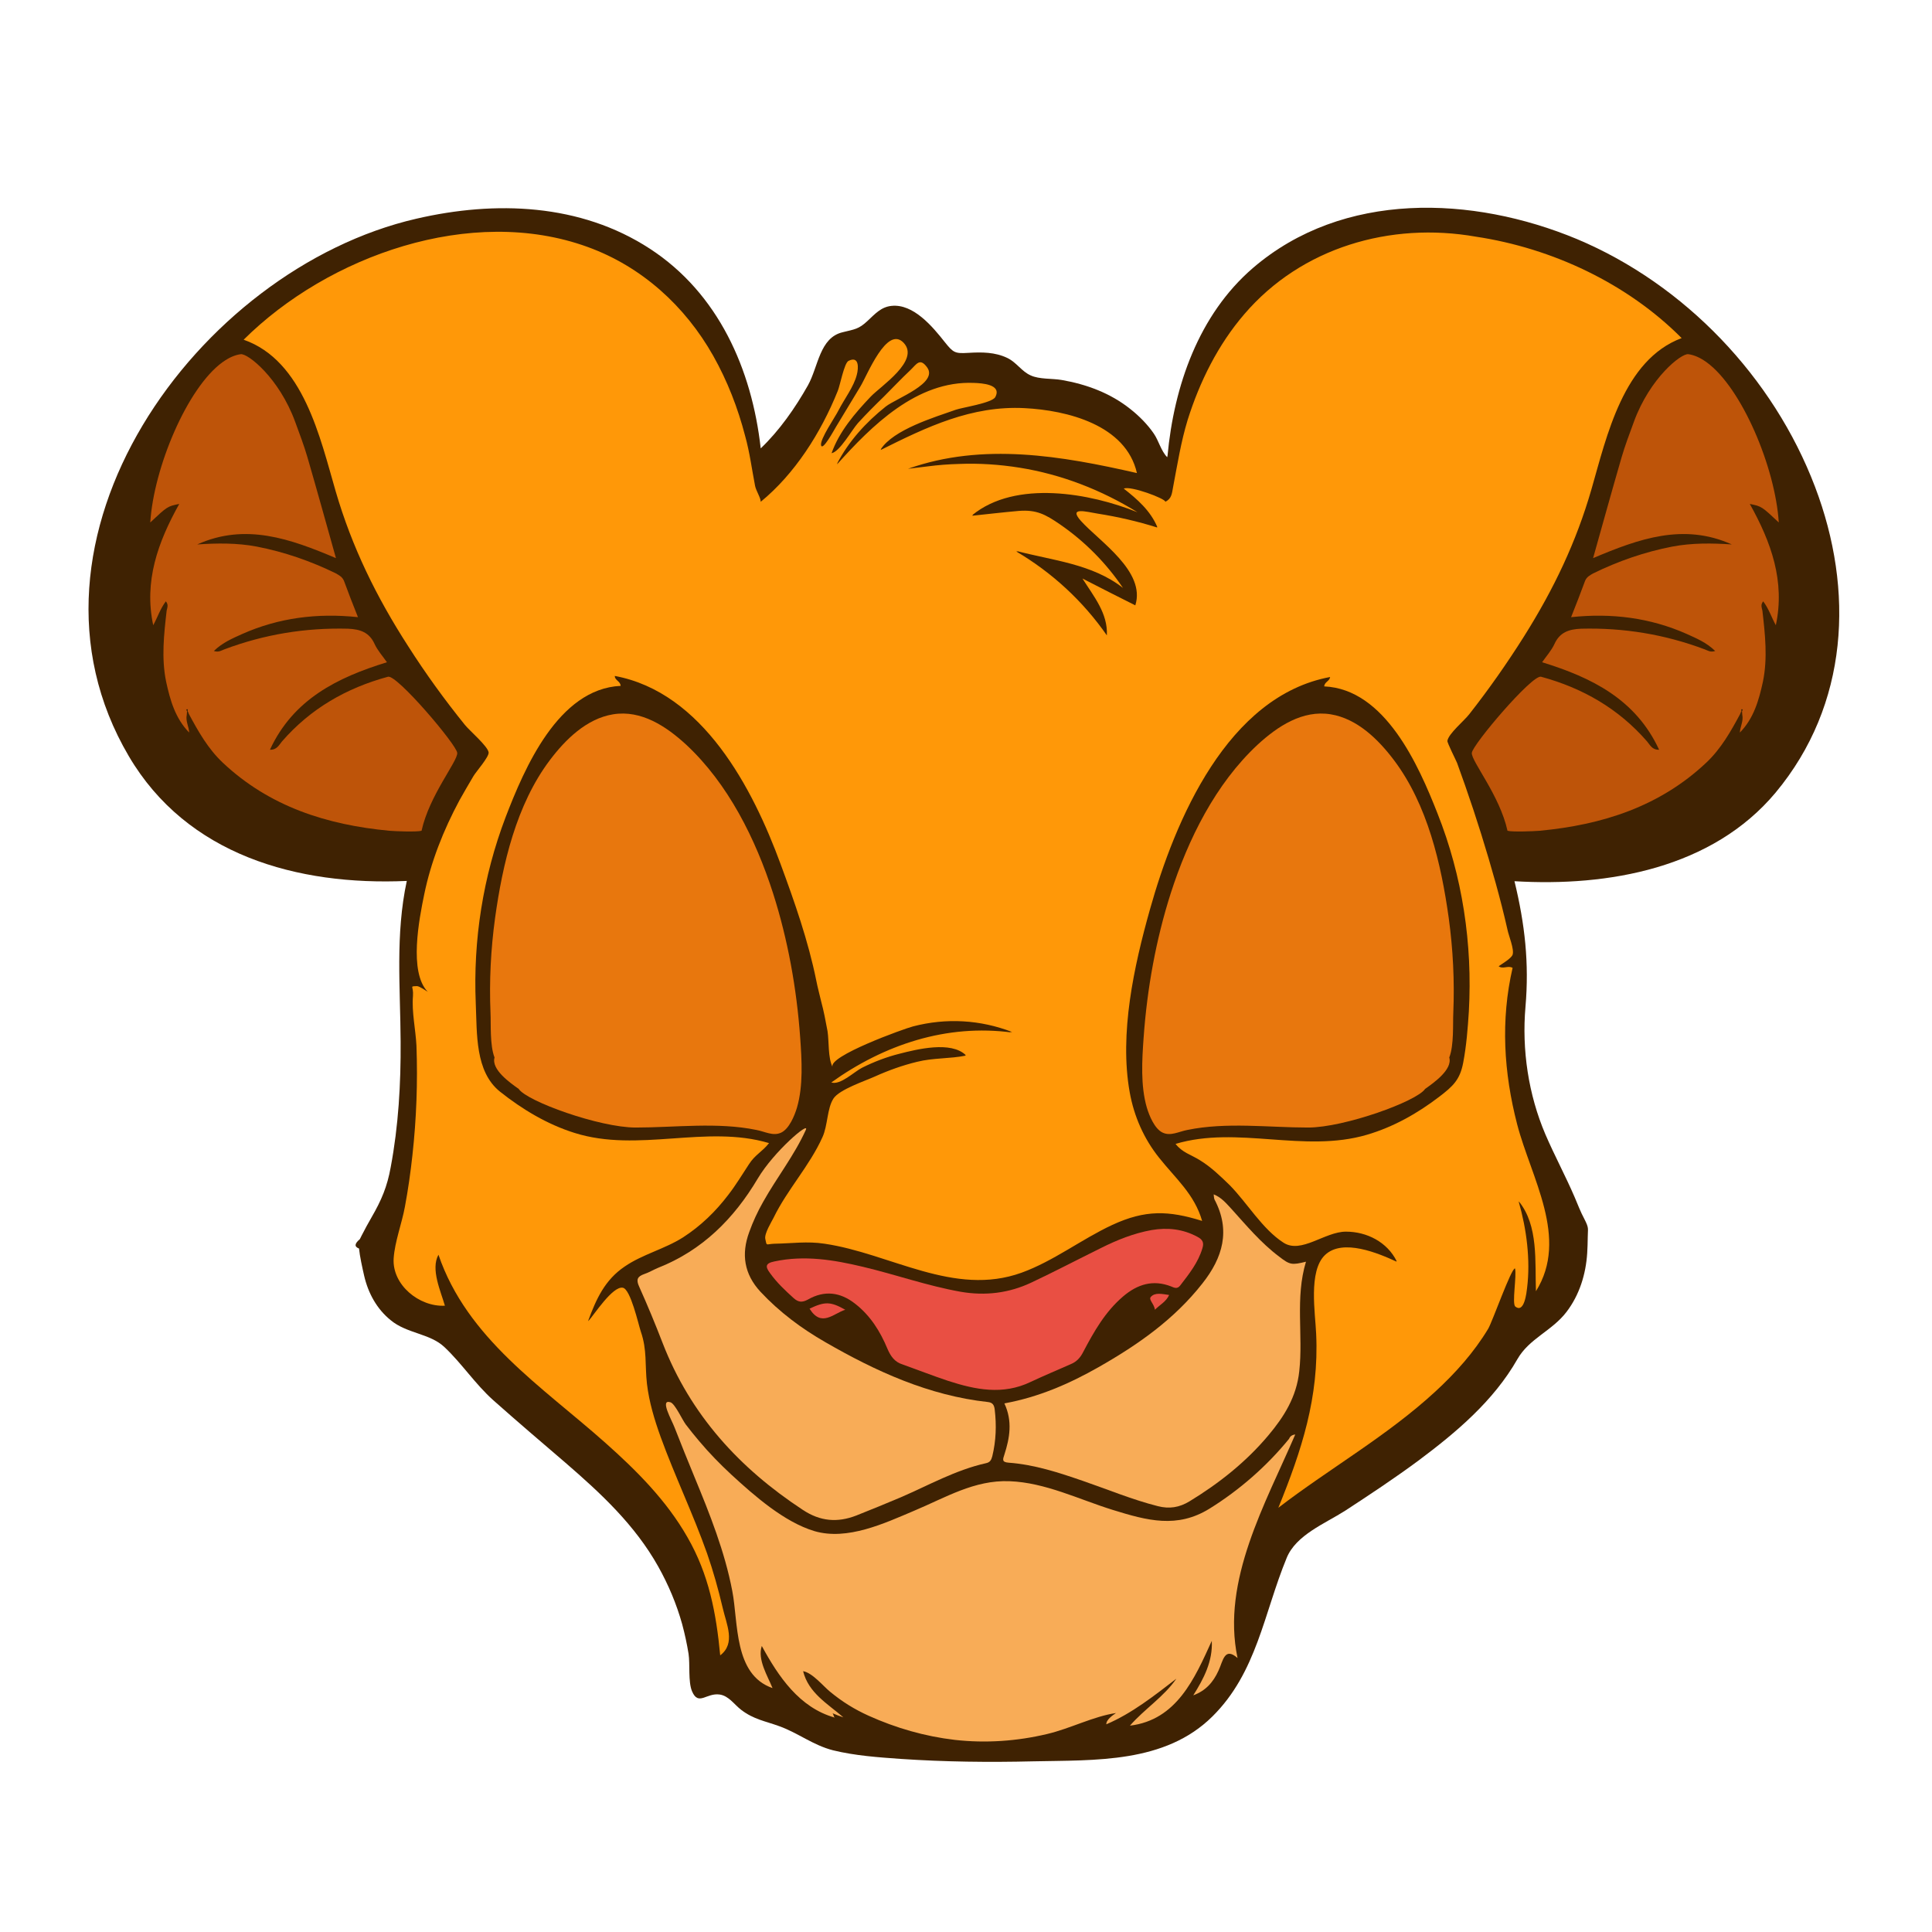 <?xml version="1.0" encoding="utf-8"?>
<!-- Generator: Adobe Illustrator 22.0.1, SVG Export Plug-In . SVG Version: 6.00 Build 0)  -->
<svg version="1.0" id="Layer_1" xmlns="http://www.w3.org/2000/svg" xmlns:xlink="http://www.w3.org/1999/xlink" x="0px" y="0px"
	 viewBox="0 0 720 720" style="enable-background:new 0 0 720 720;" xml:space="preserve">
<style type="text/css">
	.st0{fill:#3F2202;}
	.st1{fill:#FF9808;}
	.st2{fill:#F8AC57;}
	.st3{fill:#E94F43;}
	.st4{fill:#E8770D;}
	.st5{fill:#BE5409;}
</style>
<path class="st0" d="M676.4,181.4c-15.5-40.8-48.5-75.4-88.7-92.3C548.8,72.9,500.5,71,466.9,99.9c-20.2,17.4-29.4,44-31.8,70
	c0-0.3,0-0.1-0.1,0.5c-2.3-2.3-3.2-6.2-5-8.8c-2.4-3.5-5.5-6.6-8.8-9.2c-7.4-5.9-16.3-9.2-25.6-10.8c-3.5-0.6-8.3-0.2-11.5-1.7
	c-3.4-1.5-5.2-4.8-8.7-6.5c-4.6-2.2-9.5-2.2-14.5-1.9s-5.6,0-8.8-4c-4.5-5.7-11.7-14.4-19.9-13.5c-3.9,0.4-6.2,3.1-8.9,5.6
	c-3.3,3.1-4.8,3.1-9.2,4.2c-8.7,2-9.1,12.8-13,19.8c-4.8,8.5-10.6,16.8-17.6,23.5c-3.3-29.5-15.8-57.8-41.3-74.4
	c-25.9-16.9-57.6-18-87-11.2C73.4,100.3,0.6,201.3,48,281.8c21.7,36.9,62.8,48.3,103.6,46.5c-4.3,20-2.4,39.7-2.3,59.9
	c0.1,15.7-0.8,31.4-3.7,46.8c-1.3,7.2-3.4,12.2-7.1,18.6c-1.3,2.2-2.5,4.5-3.7,6.8c-0.2,0.5-0.5,0.9-0.7,1.4c-2,1.7-2.1,2.8-0.3,3.5
	c0.3,3,1.2,7,1.9,10.1c1.5,6.5,4.7,12.4,9.9,16.6c6,5,14.6,4.9,20,10c6.5,6.1,11.4,13.7,18.2,19.8c8.9,7.9,17.9,15.6,26.9,23.3
	c13.3,11.5,25.9,23.2,34.6,38.7c3.8,6.8,6.8,13.9,8.9,21.4c1,3.7,1.8,7.4,2.4,11.1c0.6,3.9-0.2,10.4,1.3,14
	c2.4,5.6,5.3,0.5,10.3,1.2c3.4,0.5,5.4,3.7,8,5.7c4.7,3.6,9,4.2,14.2,6.1c7,2.5,12.6,7.1,20.1,9c8.2,2,16.8,2.6,25.2,3.2
	c16.4,1.1,32.8,1.3,49.3,0.9c23.1-0.5,49.1,0.8,66.8-16.7c16.6-16.4,19.2-38.5,27.7-59.1c3.5-8.6,14.3-12.8,21.8-17.6
	c9.2-6,18.4-12.1,27.2-18.6c14.2-10.6,28.1-22.3,37-37.9c4.4-7.7,12.9-10.5,18.3-17.6c4.8-6.3,7.2-14,7.7-21.9
	c0.1-1.9,0.2-3.9,0.2-5.8c0-3.5,0.6-3.3-1.3-7c-1.4-2.6-2.4-5.3-3.6-8.1c-3.4-7.9-7.5-15.5-10.9-23.4c-6.3-14.8-8.8-31.4-7.4-47.5
	c1.4-16.3-0.2-30.7-4.1-46.8c35,2.1,73.7-4.8,97.3-33C689,262.6,691.1,220,676.4,181.4z"/>
<path class="st1" d="M550,88.2c-31.8-5.6-65,4-86.3,28.9c-9.8,11.4-16.6,25.1-21.1,39.4c-2.5,8.2-3.8,16.5-5.4,24.9
	c-0.5,2.8-0.6,4.4-2.9,5.6c0-1.2-13.1-6.1-15.5-4.9c5.1,4,9.9,8.2,12.5,14.3c-0.2-0.1-0.2,0,0,0.2c-7.3-2.3-14.7-4-22.3-5.2
	c-4.3-0.7-10.9-2.6-6.2,2.7c6.8,7.6,24.3,18.8,20.3,31.5c-6.6-3.3-13.1-6.6-19.7-10c4.3,6.8,9.5,13,9.1,21.2
	c-8.9-12.8-20.4-23.4-33.8-31.3c0.8,0.3,0.8,0.2,0-0.2c13.6,3.6,28.3,4.8,39.8,13.8c-6.3-9.3-14.2-17.3-23.5-23.7
	c-5.4-3.7-8.7-5.5-15.3-5c-5.8,0.5-11.6,1.2-17.4,1.8c0.4-0.2,0.4-0.3,0-0.2c16.2-13.3,44.1-8.2,61.6-1.1
	c-13.4-8.3-28.3-14.1-43.9-16.6c-7.5-1.2-15.1-1.7-22.6-1.4c-3.9,0.1-7.8,0.4-11.6,0.9c-3.4,0.4-7.3,0.9-7.4,0.9
	c27.9-9.9,57.3-4.8,85.3,1.6c-4.1-18-26.1-23.4-41.9-24.2c-19.7-1-36.4,7-53.6,15.6c0.3-0.4,0.3-0.4,0-0.2c4.7-7.4,20.1-12,28-14.8
	c2.2-0.8,13.5-2.5,14.7-4.7c2.6-4.8-5.1-5.2-8-5.3c-21.2-0.9-38.1,16-51,30.4c0.4-0.6,0.4-0.7,0-0.2c4.3-8.4,10.9-15.6,18.2-21.4
	c4-3.1,19.7-8.7,15.4-14.6c-2.7-3.7-3.9-1.2-6.2,1c-3.4,3.2-6.6,6.6-9.9,9.9c-3.3,3.2-6.6,6.5-9.7,9.9c-2.3,2.6-6.7,10.6-9.8,11.2
	c2.8-8,8.7-14.9,14.6-21.1c3.7-3.9,18.4-13.4,12.3-20c-6.3-6.8-13.7,12.3-16.2,16.3c-3,5-6,9.9-9,14.9c-0.8,1.3-5,9.1-5.6,7
	c-0.6-2.2,5.4-10.8,6.5-13.1c2.1-4.1,5.7-8.8,6.8-13.2c0.7-2.6,0.9-7.2-3.1-5.2c-1.6,0.8-3.2,9.4-4,11.2
	c-6.3,15.7-16.1,31-28.7,41.3c0-1.5-1.7-4-2.1-5.9c-1.2-6.2-2-12.5-3.7-18.6c-2.7-10.4-6.6-20.5-11.9-29.9
	C255.3,114,239.1,99.3,218.9,92c-43.3-15.7-96.6,3.3-128.1,34.6c22.3,7.8,28.5,36.6,34.3,56.5c6.1,20.9,15.2,39.4,27,57.7
	c6.5,10.2,13.6,20,21.2,29.4c1.7,2.1,8.5,7.9,8.8,10.2c0.2,1.7-4.8,7.3-5.7,8.9c-1.8,3-3.5,6-5.2,9c-5.9,11-10.6,22.8-13.1,35
	c-1.9,9.2-5.8,29,1.3,36.3c-0.7-0.4-3.1-2.1-4-2.1c-3,0.1-1.2-0.1-1.5,3.7c-0.5,5.9,1,12.5,1.3,18.5c0.5,13.6,0,27.2-1.5,40.8
	c-0.7,6.4-1.6,12.8-2.8,19.2c-1.1,6.1-3.8,13.1-4.2,19.3c-0.6,9.8,9.5,18.1,19.1,17.6c-1.5-5.3-5.4-13.6-2.4-19
	c10.7,31.3,38.6,49.1,62.2,70.1c11.7,10.4,22.8,21.5,30.6,35.2c8,13.9,10.7,28.2,12.2,44c5.9-4.5,2.3-11.6,0.9-17.8
	c-1.6-6.8-3.5-13.6-5.8-20.2c-5.2-14.7-12-28.8-17.3-43.4c-2.3-6.4-4.3-13-5.1-19.8c-0.8-7.1,0.1-12.6-2.3-19.5
	c-0.9-2.7-3.8-15.8-6.7-16.3c-3.8-0.7-10.7,10.1-12.9,12.5c0.2-0.4,0.2-0.5,0-0.2c3-8.1,6.2-15.2,13.6-20.2
	c6.7-4.6,14.9-6.5,21.8-10.9c6.5-4.2,12.1-9.6,16.8-15.8c2.8-3.6,5.2-7.6,7.7-11.4c2.3-3.6,4.9-4.6,7.5-7.9
	c-23.5-7-48.7,3.7-72.5-3.8c-10.2-3.2-19.5-8.8-27.8-15.4c-9.3-7.5-8.5-21.6-9-32.9c-1-23.6,2.7-47.2,11.1-69.3
	c7-18.2,19.6-47.9,42.9-49c-0.1-1.7-2-2-2.2-3.5c0.1,0,0.1,0,0-0.2c32.8,6.1,51.4,41.8,61.8,70.1c5.2,14.1,10.3,28.6,13.3,43.4
	c0.5,2.6,1.2,5.1,1.8,7.7c1,3.7,1.7,7.4,2.4,11.2c0.6,3.9,0.1,9.9,1.9,13.4c-2.1-4,26.8-14.4,30-15.2c12.3-3.2,25-2.5,36.9,2.1
	c-1.1-0.2-1.1-0.1,0,0.2c-24.4-3.3-47.7,4.5-67.4,18.6c3.4,1.1,8.5-4,11.5-5.5c4.4-2.2,9.1-4,13.9-5.2c6.6-1.7,19.2-4.8,24.7,0.5
	c-0.2,0-0.2,0.1,0,0.2c-5.9,1.2-12.1,0.8-18.1,2.3c-5.4,1.3-10.7,3.2-15.8,5.5c-3.5,1.6-13.2,4.8-15.4,8.2
	c-2.4,3.7-2.1,10.1-4.1,14.4c-4.8,10.7-13.1,19.5-18.2,30c-0.8,1.6-3.5,5.9-3.1,7.9c0.6,2.9,0.2,1.9,3.4,1.8c6.5-0.1,12.2-1,18.7,0
	c24.5,3.6,48.2,19.9,73.4,10.8c11.9-4.3,22.4-12.5,33.8-17.8c12.3-5.7,21-5.4,33.5-1.5c-2.9-10-9.8-15.7-16-23.5
	c-5.7-7.1-9.4-15.5-11-24.5c-3.9-21.8,1.6-46.9,7.5-67.9c9.4-33.6,29-79.7,67.2-86.8c-0.2,1.6-2.1,1.8-2.2,3.5
	c22.7,1,35.2,29.5,42.2,47.3c9.3,23.4,13.1,48.6,11.7,73.8c-0.4,6.3-0.9,12.8-2.1,19.1c-1.2,6.4-3.8,8.8-8.9,12.7
	c-8.1,6.2-17.1,11.3-27,14.2c-23.5,6.9-48.2-3.5-71.3,3.4c2.6,3.3,5.6,3.9,9.1,6.1c4.1,2.5,7.7,6,11.1,9.3
	c6.5,6.6,12.1,16.3,20,21.4c6.6,4.3,15.4-4.1,23.3-4.1c7.8,0,15.4,3.9,18.9,11c-0.2-0.1-0.2-0.1,0,0.2c-6.7-3.1-20.1-8.8-26.7-2.5
	c-6.3,6-3.6,21.8-3.3,29.5c1.1,23.5-5.4,43.3-14.1,64.7c19.3-14.8,40.6-26.8,58.5-43.3c7.5-6.9,14.4-14.6,19.7-23.4
	c1.6-2.7,8.6-22.6,10-22.5c0.7,2.6-1.2,13.1,0.1,14.2c3.4,2.7,4.2-5.3,4.4-6.9c1.3-10.5-0.2-22-3.1-32.1c0.1,0.2,0.1,0.1,0-0.2
	c7.4,9,6,22.6,6.4,33.5c12.4-19.8-1.8-42.2-7-62.2c-5-19.3-6.2-38.8-1.7-58.3c-1.7-1-3.6,0.6-5.2-0.6c1.2-0.9,4.6-2.8,5.2-4.3
	c0.7-2-1.5-7.2-1.9-9.3c-1.3-5.8-2.8-11.6-4.4-17.4c-3.4-12.2-7.2-24.4-11.4-36.4c-1-2.8-2-5.6-3-8.4c-0.4-1-3.7-7.5-3.6-8.2
	c0.4-2.7,6.4-7.6,8.2-10c7.3-9.3,14.1-19,20.4-29c11-17.5,19.4-35,25.1-54.8c5.7-19.8,11.9-48.2,33.6-56.3
	C606.5,105.7,578.6,92.5,550,88.2z"/>
<g>
	<path class="st2" d="M480.4,536.2c-8.3,10.2-18.5,19.1-29.6,26c-12.1,7.5-23.2,4.5-36.1,0.5c-12.6-3.9-25.1-10.2-38.5-10.7
		c-13.1-0.5-23.8,6.1-35.5,11c-11.1,4.7-24.9,11.2-37.2,7.6c-11.3-3.4-22.4-13.2-31-21.1c-4.2-3.9-8.2-8-11.9-12.4
		c-1.7-2-3.4-4.1-5-6.2c-1.3-1.7-4-7.7-5.7-8.3c-4.2-1.4,0.5,6.7,1.5,9.4c2.4,6.2,4.9,12.3,7.4,18.4c5.7,13.8,11.3,27.8,14.1,42.5
		c2.3,11.8,0.5,31.2,15,36.2c-1.8-4.5-5.7-10.6-4-15.7c6.2,11.4,14,23,27.2,26.7c-0.6-0.5-0.4-1.5-1-1.7c1.3,0.6,2.7,1.1,4.2,1.6
		c-5.9-5.1-13-9.1-15-17.2c3.5,0.6,7.5,5.6,10.1,7.7c4.5,3.7,9,6.5,14.3,8.9c10.2,4.6,21,7.7,32.1,9c11.5,1.3,23.2,0.5,34.5-2.2
		c8.5-2,17.3-6.6,25.6-7.8c-1.2,0.8-3.7,2.5-3.6,4.2c9.6-4.1,17.9-10.7,26.1-17c-4.7,6.8-11.9,11.3-17.3,17.5
		c17.4-2.1,24.1-17.5,30.5-31.6c0.4,7.6-3,14.1-6.9,20.3c4.6-1.7,7.4-4.8,9.4-9.2c1.7-3.6,2.2-9,7.1-4.7
		c-6.1-28.9,10.5-57.7,21.5-83.3C481.6,534.7,480.8,535.2,480.4,536.2z"/>
	<path class="st2" d="M299.2,562.7c6.5,4.3,12.9,4.8,19.9,2.1c5.6-2.2,11.1-4.5,16.6-6.8c10.4-4.5,20.5-10.2,31.7-12.7
		c1.5-0.3,2-1.1,2.4-2.6c1.4-5.8,1.6-11.5,0.9-17.4c-0.2-1.6-0.7-2.6-2.5-2.8c-22-2.4-41.7-11.4-60.6-22.3
		c-8.9-5.1-17.1-11.2-24.2-18.8c-6.1-6.6-7.2-14-4.2-22.2c1.4-3.9,3.1-7.6,5.2-11.3c5.1-9.1,11.6-17.3,15.9-26.8
		c1.6-3.5-11.9,8-17.9,18.1c-8.9,15-20.7,26.8-37.2,33.3c-1.7,0.7-3.3,1.7-5.1,2.3c-2.6,0.9-3.1,2.1-1.9,4.7
		c3.1,6.9,6,13.9,8.7,20.9C257.3,527.3,275.6,547.2,299.2,562.7z"/>
	<path class="st2" d="M486.7,470.2c-5.3,1.3-6,1.2-10-1.9c-6.8-5.1-12.2-11.6-17.8-17.8c-1.9-2-3.6-4.2-6.6-5.4
		c0.1,0.8,0.1,1.4,0.3,1.9c6.1,11.5,3.1,21.7-4.5,31.3c-10.5,13.4-24.1,22.9-38.7,31.2c-10.9,6.2-22.4,11.2-35.1,13.5
		c3.1,6.6,2,12.9,0,19.1c-0.6,1.8-1,2.8,1.6,3c9.6,0.7,18.7,3.7,27.7,6.8c9.3,3.2,18.4,7,27.9,9.4c4.3,1.1,8,0.5,11.8-1.8
		c11-6.7,21.1-14.7,29.4-24.6c5.8-6.9,10.5-14.3,11.5-23.9C485.7,497.5,482.6,483.7,486.7,470.2z"/>
</g>
<g>
	<path class="st3" d="M446.2,460.9c-5.4-2.9-11.1-3.5-17-2.5c-6.7,1.2-12.9,3.7-18.9,6.7c-8.7,4.3-17.3,8.8-26,12.9
		c-8.3,3.9-17.1,5-26.3,3.4c-12.4-2.2-24.2-6.4-36.4-9.3c-10.9-2.6-21.8-4.4-33-2c-3.5,0.7-3.4,2-1.6,4.4c2.5,3.5,5.6,6.4,8.8,9.3
		c1.7,1.5,3.1,1.7,5.3,0.5c6.1-3.5,12-2.8,17.5,1.5c5.7,4.4,9.4,10.3,12.1,16.8c1.2,2.8,2.7,5,5.7,5.9c5.6,2,11.2,4.2,16.9,6.1
		c10.2,3.3,20.4,5.4,30.8,0.4c4.9-2.3,9.9-4.4,14.9-6.6c2.2-0.9,3.6-2.4,4.7-4.6c4-7.6,8.2-15,14.9-20.7c5.3-4.5,11.1-6.3,17.8-3.7
		c1.2,0.5,2.3,1.1,3.4-0.3c3.3-4.3,6.7-8.5,8.3-13.9C448.8,463,448.1,461.9,446.2,460.9z"/>
	<path class="st3" d="M301.7,487.7c4.4,7.1,8.9,1.8,13.3,0.4C309.5,485,307.4,485,301.7,487.7z"/>
	<path class="st3" d="M428.9,483.3c-1,1,1.3,2.7,1.5,4.8c1.9-1.9,4.2-3,5.3-5.5C433,482.2,430.4,481.6,428.9,483.3z"/>
</g>
<g>
	<g>
		<path class="st4" d="M298.2,386.6c-1.3-18.2-4.6-36.5-10.1-53.7c-6.5-20.2-16.7-40.8-32.4-55.4c-7.4-6.8-16.7-13-27.2-11.3
			c-9.9,1.6-17.8,9.4-23.6,17.1c-12.5,16.6-17.6,38.7-20.4,58.8c-1.6,11.7-2.2,23.5-1.7,35.4c0.2,4-0.3,12,1.5,16.6
			c-1.3,4.5,5.9,9.5,9,11.7c3,4.6,30.1,14.4,43.6,14.4c14.7,0,30.5-2.1,45,0.9c3.2,0.6,6.2,2.4,9.2,1c3-1.4,5-6.3,5.9-9.3
			C299.4,404.6,298.8,395,298.2,386.6z"/>
	</g>
	<g>
		<path class="st4" d="M426.2,386.6c1.3-18.2,4.6-36.5,10.1-53.7c6.5-20.2,16.7-40.8,32.4-55.4c7.4-6.8,16.7-13,27.2-11.3
			c9.9,1.6,17.8,9.4,23.6,17.1c12.5,16.6,17.6,38.7,20.4,58.8c1.6,11.7,2.2,23.5,1.7,35.4c-0.2,4,0.3,12-1.5,16.6
			c1.3,4.5-5.9,9.5-9,11.7c-3,4.6-30.1,14.4-43.6,14.4c-14.7,0-30.5-2.1-45,0.9c-3.2,0.6-6.2,2.4-9.2,1c-3-1.4-5-6.3-5.9-9.3
			C425,404.6,425.6,395,426.2,386.6z"/>
	</g>
</g>
<g>
	<g>
		<path class="st5" d="M170.4,280.6c-0.1-2.9-22.5-29.3-25.8-28.4c-15.5,4.2-28.9,11.9-39.5,24.1c-1.1,1.3-1.9,3.2-4.5,3.1
			c8.7-18.8,25.1-26.9,43.6-32.6c-1.6-2.3-3.5-4.4-4.6-6.8c-2-4.4-5.4-5.5-9.9-5.7c-15.9-0.4-31.2,2.1-46.1,7.7
			c-1.1,0.4-2.1,1.2-3.9,0.6c3.3-3.2,7-4.7,10.5-6.3c13.7-6.1,28.1-7.9,43.2-6.3c-1.9-4.8-3.6-9.1-5.2-13.5c-0.6-1.5-1.8-2.1-3-2.8
			c-9.4-4.6-19.2-8-29.5-10c-7.4-1.4-14.8-1.3-22.2-0.8c18-8.1,34.7-2.1,51.7,5.1c-3.6-12.8-7-25.1-10.6-37.5
			c-1.3-4.5-3-8.9-4.6-13.3c-6-16.4-17.7-25.6-20.3-25.2c-2.2,0.3-4.4,1.3-6.5,2.8c-0.1,0.1-0.2,0.1-0.3,0.2
			c-13.1,9.5-25.6,39.2-26.9,59.7c6.4-6,6.4-6,10.8-6.9c-8,14.3-13.2,28.9-9.7,45.2c1.6-2.9,2.6-6.1,4.7-8.9
			c1.1,1.3,0.5,2.4,0.3,3.5c-1,8.8-2,17.6-0.2,26.4c1.5,6.9,3.4,13.7,8.6,19c-0.1-2.2-1.4-4.3-0.9-6.6c0-0.4,0.1-0.8,0.1-1.3
			c-0.1-0.2-0.2-0.5-0.3-0.7c0.8-0.3,0.6,0.2,0.5,0.6c0.2,0.4,0.4,0.7,0.5,1.1c3.5,6.5,7.1,12.9,12.6,18.1
			c17.4,16.4,38.8,23.2,62.1,25.4c2.3,0.2,10.3,0.5,12,0l0,0C160,296.4,170.6,283.7,170.4,280.6L170.4,280.6z"/>
	</g>
	<path class="st5" d="M548.5,280.6c0.1-2.9,22.5-29.3,25.8-28.4c15.5,4.2,28.9,11.9,39.5,24.1c1.1,1.3,1.9,3.2,4.5,3.1
		c-8.7-18.8-25.1-26.9-43.6-32.6c1.6-2.3,3.5-4.4,4.6-6.8c2-4.4,5.4-5.5,9.9-5.7c15.9-0.4,31.2,2.1,46.1,7.7
		c1.1,0.4,2.1,1.2,3.9,0.6c-3.3-3.2-7-4.7-10.5-6.3c-13.7-6.1-28.1-7.9-43.2-6.3c1.9-4.8,3.6-9.1,5.2-13.5c0.6-1.5,1.8-2.1,3-2.8
		c9.4-4.6,19.2-8,29.5-10c7.4-1.4,14.8-1.3,22.2-0.8c-18-8.1-34.7-2.1-51.7,5.1c3.6-12.8,7-25.1,10.6-37.5c1.3-4.5,3-8.9,4.6-13.3
		c6-16.4,17.7-25.6,20.3-25.2c2.2,0.3,4.4,1.3,6.5,2.8c0.1,0.1,0.2,0.1,0.3,0.2c13.1,9.5,25.6,39.2,26.9,59.7c-6.4-6-6.4-6-10.8-6.9
		c8,14.3,13.2,28.9,9.7,45.2c-1.6-2.9-2.6-6.1-4.7-8.9c-1.1,1.3-0.5,2.4-0.3,3.5c1,8.8,2,17.6,0.2,26.4c-1.5,6.9-3.4,13.7-8.6,19
		c0.1-2.2,1.4-4.3,0.9-6.6c0-0.4-0.1-0.8-0.1-1.3c0.1-0.2,0.2-0.5,0.3-0.7c-0.8-0.3-0.6,0.2-0.5,0.6c-0.2,0.4-0.4,0.7-0.5,1.1
		c-3.5,6.5-7.1,12.9-12.6,18.1c-17.4,16.4-38.8,23.2-62.1,25.4c-2.3,0.2-10.3,0.5-12,0l0,0C558.9,296.4,548.3,283.7,548.5,280.6
		L548.5,280.6z"/>
</g>
</svg>
